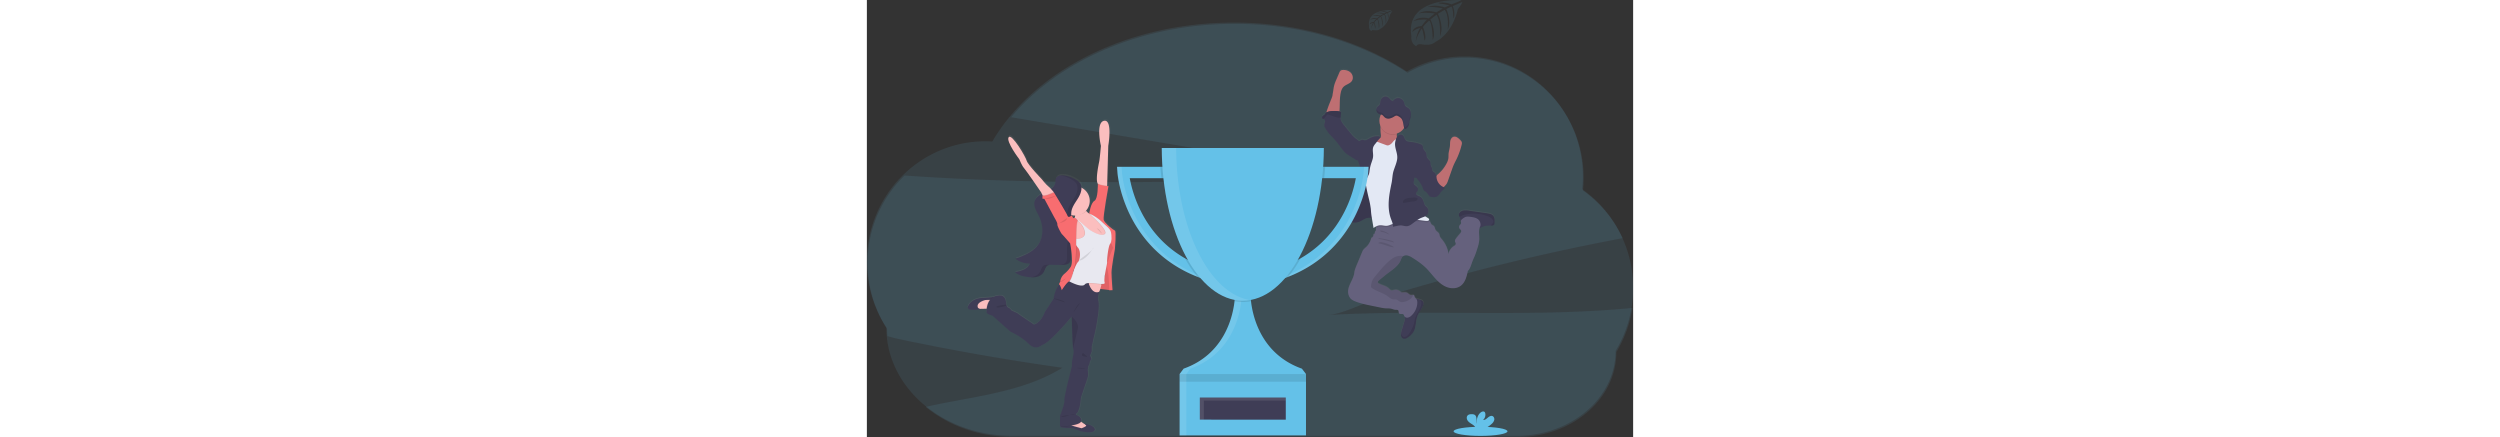 <svg data-name="Layer 1" xmlns="http://www.w3.org/2000/svg" xmlns:xlink="http://www.w3.org/1999/xlink" viewBox="0 0 1144 652.52" height="200">
  <rect x="0" y="0" width="1144" height="652.52" fill="#333333" stroke="none"/>
  <defs>
    <linearGradient id="a" x1="836.51" y1="628.67" x2="836.51" y2="226.37" gradientUnits="userSpaceOnUse">
      <stop offset="0" stop-color="gray" stop-opacity=".25"/>
      <stop offset=".54" stop-color="gray" stop-opacity=".12"/>
      <stop offset="1" stop-color="gray" stop-opacity=".1"/>
    </linearGradient>
    <linearGradient id="b" x1="178.62" y1="535.35" x2="400.84" y2="535.35" xlink:href="#a"/>
  </defs>
  <path d="M687.72 470.31c22.1-1.26 49.52-16.25 70.84-22.88q37.85-11.74 76-22.59 132.81-37.79 268.47-64.4 12.66-2.49 25.36-4.86a179.51 179.51 0 00-59.26-71.17 182.06 182.06 0 001-18.78c0-99.14-79.23-179.51-177-179.51a174.18 174.18 0 00-85.9 22.55C738.03 63.15 647.71 35.6 548.89 35.6 408.47 35.6 285.2 91.23 215.35 175l328.28 55.46 201.34 34c-229.53 6.85-459.77 13.66-688.64-2.42a181.42 181.42 0 00-26.12 229c0 3.59.15 7.15.42 10.68 5.83 1.67 11.46 3.29 16.51 4.35q121.61 25.69 244.78 43c-60.51 37.31-134.2 42.59-204 58.39 33.8 27.9 79.7 45 130.28 45h753.12c81.55 0 147.65-56.77 147.65-126.81a180.19 180.19 0 0024-65.89c-150.9 14.57-303.68 1.92-455.25 10.55z" fill="#64c1e8" opacity=".1"/>
  <path d="M1144 429.93a180 180 0 00-76-147.42 184.71 184.71 0 001-18.77c0-99.14-79.27-179.48-177-179.48a174.28 174.28 0 00-85.91 22.54c-69.2-45.54-159.53-73.1-258.35-73.1-160.74 0-299.1 72.95-360.46 177.56-3.41-.2-6.84-.31-10.3-.31-97.74 0-177 80.37-177 179.51a180.53 180.53 0 0029.12 98.67c0 89.2 84.19 161.51 188 161.51h753.14c81.54 0 147.64-56.78 147.64-126.82a180.52 180.52 0 0026.12-93.89z" fill="#64c1e8" opacity=".1"/>
  <path d="M962.28 443.69a11.14 11.14 0 00-4.88-2.14c-1.87-.43-3.78-.7-5.68-1L927.1 437a29 29 0 00-7.54-.4A9.57 9.57 0 00913 440a5.11 5.11 0 00-1.14 3.2 8.44 8.44 0 001.12 3.32 11.1 11.1 0 01.61 1.47 33.6 33.6 0 00.88 3.35 2.84 2.84 0 00.42.66 1.09 1.09 0 010 .17c-.27 1.38.6 2.82.21 4.15-.34 1.14-1.45 1.83-2.15 2.78a4.18 4.18 0 00-.1 4.61c.75 1.16 2.11 1.95 2.5 3.28.51 1.75-.87 3.44-2.1 4.79a74.23 74.23 0 00-6.26 7.89 4.89 4.89 0 00-1 2.35c-.11 1.74 1.56 3.27 1.27 5-.23 1.36-1.56 2.19-2.71 3-4.25 2.8-7.66 7.3-8 12.39a43.4 43.4 0 00-9.68-22c-1.43-1.72-3-3.45-3.59-5.63-.22-.87-.26-1.8-.56-2.64-1-2.65-4.18-3.79-5.57-6.23-1-1.72-1-3.93-2.24-5.44s-3.19-1.85-4.26-3.31a21.18 21.18 0 01-1.36-3.08 6.73 6.73 0 00-1.85-2.22 5.4 5.4 0 00-.46-.33 1.59 1.59 0 00.53-1.18c0-1.17-1.16-1.94-2.17-2.52-1.3-.74-2.57-1.54-3.81-2.37a8.91 8.91 0 003.41-2.79 9.17 9.17 0 001.3-6 7.57 7.57 0 00-1.79-4.59c-.63-.67-1.42-1.15-2.08-1.78-1.71-1.67-2.29-4.14-3-6.42-.94-3-2.41-6.15-5.15-7.74-1.32-.77-2.86-1.13-4.15-1.94s-2.37-2.34-1.92-3.81c.3-1 1.23-1.69 1.86-2.54a5.06 5.06 0 00-1.27-7c-.74-.47-1.65-.88-1.8-1.74a3.18 3.18 0 01-2.32-2.46 9.48 9.48 0 010-3.56q.39-2.79.77-5.56a3.62 3.62 0 002.78 0 24.48 24.48 0 003 3.92 39.17 39.17 0 017 12.15c.57 1.6 1.15 3.39 2.63 4.24.51.29 1.09.44 1.59.75a5.94 5.94 0 011.56 1.6c1.2 1.59 2.4 3.17 3.59 4.76l.06.24a1.4 1.4 0 00.16.4 1.33 1.33 0 00.86.44c3.68.85 7.81 1.63 11-.38 2.88-1.8 4.14-5.36 6.58-7.74 1.73-1.69 4.18-3 4.67-5.38a17.7 17.7 0 01-1.72-.63c.5-.5 1-1.08 1.68-1.74a21.18 21.18 0 002.66-3.17 20.43 20.43 0 002-4.48q2.89-8.24 5.8-16.49c.92-2.6 1.84-5.22 3-7.75 1.2-2.74 2.62-5.37 3.93-8.06a107 107 0 007.78-21.9 8 8 0 00.31-3.19c-.28-1.73-1.59-3.09-2.84-4.32a20.84 20.84 0 00-4.26-3.53 7 7 0 00-5.34-.86c-2.56.75-4.17 3.37-4.76 6s-.37 5.34-.62 8c-.36 3.85-1.68 7.57-2 11.43-.17 2.23 0 4.49-.27 6.72a24.52 24.52 0 01-3 8.28 53.6 53.6 0 01-12.93 15.94c-.61.51-1.24 1-1.84 1.55 0-.43.07-.87.13-1.3a7.84 7.84 0 00-1.27.45 3.81 3.81 0 00-.15-1.5c-.8-2.39-4.36-3-5-5.43a11.1 11.1 0 01-.17-1.82c-.21-2.13-1.66-3.93-2.16-6-.46-1.91-.11-4-1-5.77a16.13 16.13 0 00-2.66-3 11.77 11.77 0 01-2.53-4.77c-.13-.49-.25-1-.39-1.49a6.82 6.82 0 00-.36-3.29c-.91-2.26-3.26-3.71-4.11-6-.66-1.78-.37-4-1.62-5.38a5.85 5.85 0 00-2.37-1.43 52.73 52.73 0 00-14.27-3.37c-2.74-.25-5.76-.39-7.72-2.32-2.29-2.24-2.4-6.27-5.08-8-2.36-1.53-5.7-.4-7.53 1.75a9.53 9.53 0 00-.76 1 10.7 10.7 0 01-.21-4.1c0-.34.07-.69.1-1a20 20 0 0010.84-8.56v.06l.12.31c.29.73.75 1.43 1.43 1.51a2 2 0 001.24-.45 10.27 10.27 0 001.66-1.44q.38-.42.72-.87a11.33 11.33 0 001.18-2 11.88 11.88 0 001-3.35c.18-1.16.2-2.35.4-3.51a21.61 21.61 0 01.73-2.65c.1-.29.2-.58.29-.87s.22-.68.32-1a23.17 23.17 0 001-6.34v-1.08a10.55 10.55 0 00-3.36-7.45c-1.72-1.41-4-2-5.26-3.91-.82-1.28-1-2.93-1.48-4.43a10 10 0 00-7.86-7.07 8.75 8.75 0 00-6.22 1.71l-.14.11a10 10 0 00-2.48 2.76 8.25 8.25 0 01-3.52-2c-1-.93-1.77-2.1-2.78-3a7.15 7.15 0 00-7.12-1.5 8.51 8.51 0 00-5.09 5.83c-.55 2.06-.45 4.43-1.6 6.15-.89 1.34-2.35 2-3.37 3.22a6.06 6.06 0 00-1.26 2.67 7.23 7.23 0 00-.17 1.67c0 .25 0 .5.06.74v.12a5.29 5.29 0 00.17.81 7 7 0 001.49 2.74 6.58 6.58 0 002.41 1.74 9.76 9.76 0 001.16.37l1.19.27.42.1a19.94 19.94 0 00-.56 17.61c0 .28-.07.56-.1.84a69.17 69.17 0 00.52 11.79c.14 1.55.22 3.26-.73 4.49a8.52 8.52 0 01-1.45 1.29c.54-.7 1.09-1.39 1.65-2.08-1.41-1.42-3.64-1.6-5.64-1.46a26.13 26.13 0 00-11 3.36c-2.24 1.29-4.54 3-7.1 2.7-1.51-.17-3-1-4.47-.6a9.06 9.06 0 00-2.29 1.36 3.1 3.1 0 01-1.88.58c-1.57-1.93-4-3.24-5.88-4.81a46.33 46.33 0 01-5.85-6.27c-3.24-3.91-6.47-7.83-9.65-11.78-2.68-3.32-5.43-6.91-5.9-11.16a10.93 10.93 0 01-.07-1.27 32.3 32.3 0 01.76-6 3 3 0 000-1.45c-.3-1-1.45-1.37-2.44-1.59.13-.77.22-1.56.27-2.31.56-8.6-.05-17.34 1.77-25.76.69-3.24 1.82-6.52 4.15-8.87 3.65-3.69 9.76-4.58 12.56-8.95 2.34-3.64 1.41-8.79-1.53-12s-7.47-4.52-11.78-4.36a6.08 6.08 0 00-3.43.92 7.29 7.29 0 00-2.08 3.16L729 240.78a63.08 63.08 0 00-3.14 8.38c-1.2 4.38-1.47 9-2.42 13.42 0 3.4-2.19 7.64-3.39 10.77-1.34 3.52-2.79 7-4 10.59-.3.9-1.35 3.57-2 6a3.66 3.66 0 00-.68.51 18.09 18.09 0 00-1.42 2.11c-.91 1.2-2.39 1.84-3.39 3s-1.21 3.29.18 3.87a4.08 4.08 0 00.87.19 3.38 3.38 0 01.54.09c1.5.42 2.09 2.31 1.87 3.87s-1 3-1.13 4.56c-.27 2.76 1.35 5.33 2.91 7.65a65.94 65.94 0 005.34 7.19c1.41 1.58 3 3 4.42 4.52 5.41 5.56 9.71 12.06 14.57 18.1a40.13 40.13 0 005.93 6.22 44.65 44.65 0 004.49 3.09l8.36 5.3a9.16 9.16 0 003.16 1.49 4.2 4.2 0 001.12 0c.05.25.09.49.15.74.65 2.62 2.08 5 2.24 7.67s-.08 5.4.11 8.1c.18 2.49.73 5 .87 7.45.28 4.72-.88 9.38-2 14-1.69 6.76-2.71 13.66-6 19.79-.92 1.69-2 3.41-2 5.34 0 .23 0 .47.06.7l-1.5.85c-.44.25-.88.5-1.28.76-1.9 1.24-3.93 2.61-4.71 4.75-.63 1.73-.34 3.71-1.1 5.39a2.39 2.39 0 01-.12.22c-.8 1.56-2.39 2.72-2.75 4.43-.27 1.31.25 2.7 0 4v.05a14.47 14.47 0 00-.54 2 2.39 2.39 0 00.06.66 3.81 3.81 0 001.2 1.95 8 8 0 001.17.93q.64.42 1.32.78l.26.14c.38.2.76.39 1.15.57l.26.11c.45.2.91.38 1.37.54l.32.1c.36.12.73.23 1.1.32l.25.08.23.05 1 .21.37.07q.66.11 1.35.18h.4c.34 0 .67.05 1 .06h1.83c.47 0 .94-.07 1.41-.13h.15c.42-.06.84-.13 1.26-.22l.32-.07c.39-.09.78-.18 1.17-.3l.21-.06c.47-.14.94-.29 1.4-.47a36.74 36.74 0 004.62-2.29c1-.55 2-1.11 3-1.62a23.29 23.29 0 012.28-1 12.87 12.87 0 016-1 23.5 23.5 0 013 .61v.33q1.22 7.2 2.41 14.4a29.32 29.32 0 014.14-2.49 9.21 9.21 0 00-.53 2.25 8.92 8.92 0 000 1.79c.09.95.29 2-.28 2.75-.35.46-1 .72-1.19 1.24a4.23 4.23 0 00-.1 1.63 2.6 2.6 0 01-2.38 2.42 3.8 3.8 0 01-1.51 4.46 5.28 5.28 0 00-1.16.76 3.46 3.46 0 00-.67 1.51 26.72 26.72 0 01-7.83 12.87 25.17 25.17 0 00-3.87 3.78 17.21 17.21 0 00-1.75 3.45q-4 9.78-8.12 19.57c-1.52 3.65-3 7.36-3.48 11.29-1.2 10.78-10.8 19.92-9 30.62a15 15 0 003.12 7.31c2 2.41 5 3.79 8 4.91 7.71 3 15.84 4.64 23.94 6.29l12.72 2.61a55.6 55.6 0 007.58 1.2c3.07.21 6.22-.08 9.21.7 1.85.48 3.62 1.37 5.53 1.47 1.64.09 3.66-.26 4.63 1.08s.22 3.11 1.14 4.3c1.48 1.89 5.09 0 6.7 1.78a8.29 8.29 0 011 2.21 4 4 0 001 1.26 8.45 8.45 0 01.12 1.71 29.49 29.49 0 01-1.44 6.82q-1.8 6.09-3.59 12.19a27 27 0 00-1 4.4 10.57 10.57 0 000 2.18c.21 2.21 1.48 4.49 3.59 5.21a6.58 6.58 0 004.86-.6 21.48 21.48 0 004-2.7 27.31 27.31 0 005.77-5.94c5-7.48 3.38-17.6 6.89-25.87 2.33-5.52 6.87-10 8.38-15.82a6.33 6.33 0 00.12-3.42c-.63-2-2.76-3.14-4.75-3.86h-.09a41 41 0 00-5-1.43c-.42-.09-.85-.16-1.28-.23a7.85 7.85 0 01-2.21-2.88 6.7 6.7 0 00-.47-1.73 1.8 1.8 0 00-1.44-.8c-1-.1-2.34.26-3.43.18-2.23-.16-3.71-2.35-5.71-3.36s-4.17-.76-6.3-.61a5.83 5.83 0 01-2.28-.14 8.57 8.57 0 01-2.4-1.65 10.06 10.06 0 00-8.81-1.77 9.6 9.6 0 01-3 .68c-1.95-.11-3.33-1.85-4.77-3.17-3.94-3.61-9.55-4.56-14.33-6.93a3.27 3.27 0 01-1.72-1.48c-.55-1.36.69-2.72 1.81-3.65l8.22-6.83c9-7.48 20.25-13.11 24.43-24.08a13.93 13.93 0 012-4.11 5.58 5.58 0 011.11-1 8.4 8.4 0 016.15-1.2 20.77 20.77 0 017.24 3.16q5.37 3.25 10.45 7A92.45 92.45 0 01862 522c5.25 5 9.62 10.93 14.51 16.32s10.48 10.42 17.27 13 15 2.47 20.83-1.86c6.73-5 8.89-13.94 10.59-22.14 3.75-3.62 4.88-9.13 6.71-14 1.15-3.09 2.62-6 3.86-9.08 1.48-3.62 2.64-7.36 3.8-11.09a53.33 53.33 0 002.66-11.57c.48-6.23-1.19-12.86.56-18.71 2.31-.51 4.41-1.81 6.68-2.57 3.38-1.11 7-.93 10.58-.91h.23a5.46 5.46 0 003.52-.83c1.2-1 1.39-2.71 1.45-4.26.14-3.83-.1-8.13-2.97-10.61zM817.39 273.11a7.43 7.43 0 01-2.53.18z" transform="translate(-28 -123.74)" fill="url(#a)"/>
  <path d="M793.33 212.63a11 11 0 01-4.16 2.21l-7.09 2.54c-3.85 1.38-7.87 2.77-11.93 2.27-2.27-.28-12-1.71-13.47-3.48-2.24-2.74 5.61-6.77 8.29-9.08a11.34 11.34 0 001.68-1.48c1-1.22.87-2.93.73-4.47a69 69 0 01-.52-11.77 23.72 23.72 0 01.4-2.79c1-4.6 5.28-2.92 8.66-1.7a67.71 67.71 0 0111.75 5.09 8.43 8.43 0 012.9 2.46c1.48 2.24.89 5.18.65 8-.21 2.19-.2 4.29 1.17 5.88a15.14 15.14 0 011.89 2 3.75 3.75 0 01-.95 4.32zM695.39 140.56c1-4.43 1.22-9 2.42-13.39a62.69 62.69 0 013.14-8.35l4.41-10.29a7.26 7.26 0 012.08-3.15 6.16 6.16 0 013.43-.92c4.31-.16 8.84 1.18 11.78 4.35s3.87 8.3 1.53 11.93c-2.8 4.37-8.91 5.25-12.56 8.93-2.33 2.35-3.46 5.62-4.15 8.85-1.82 8.4-1.21 17.11-1.77 25.69-.18 2.67-.7 5.72-3 7.1a8.75 8.75 0 01-4.48.87l-6.56.11c-1.1 0-5.09.69-5.82-.14-1.28-1.45 1.64-8.67 2.17-10.28 1.18-3.57 2.63-7.05 4-10.56 1.19-3.13 3.38-7.36 3.38-10.75z" fill="#be6f72"/>
  <path d="M830.84 454.72c-1.51 5.78-6.05 10.28-8.38 15.79-3.51 8.25-1.93 18.34-6.89 25.8a27.26 27.26 0 01-5.77 5.95 21.43 21.43 0 01-4 2.69 6.58 6.58 0 01-4.86.6c-2.11-.72-3.38-3-3.59-5.2a10.49 10.49 0 010-2.17 26.89 26.89 0 011-4.39q1.8-6.07 3.59-12.16a29.44 29.44 0 001.44-6.8c.13-2.52-1.47-5.8-.79-8.15.31-1.06 1.47-2 2-2.89a16.73 16.73 0 001.72-4.09c.82-2.79 1.38-5.77 3.1-8.12a19.06 19.06 0 013.9-3.65 10.34 10.34 0 013.72-2.09 9.11 9.11 0 014 .19 39.25 39.25 0 015 1.42h.09c2 .72 4.12 1.83 4.75 3.85a6.29 6.29 0 01-.03 3.42zM937.24 331.78c-.06 1.55-.25 3.28-1.45 4.25a5.46 5.46 0 01-3.52.83H932c-3.57 0-7.2-.2-10.58.91-2.57.85-4.93 2.41-7.61 2.72-3.69.42-7.16-1.6-10.43-3.36a103.75 103.75 0 00-9.47-4.5c-2.12-.87-6.45-1.43-7.47-3.75a34.14 34.14 0 01-.88-3.34 11.1 11.1 0 00-.61-1.47 8.45 8.45 0 01-1.12-3.31 5.11 5.11 0 011.14-3.2 9.59 9.59 0 016.55-3.37 29 29 0 017.54.4l24.62 3.54c1.9.27 3.81.54 5.68 1a11.14 11.14 0 014.88 2.14c2.91 2.44 3.15 6.73 3 10.51z" fill="#3f3d56"/>
  <path d="M915.6 338.18c-3 6.33-.84 13.82-1.38 20.82a53.07 53.07 0 01-2.66 11.54c-1.16 3.72-2.32 7.45-3.8 11.06-1.24 3-2.71 6-3.86 9.06-1.83 4.88-3 10.37-6.71 14-1.7 8.18-3.86 17.12-10.59 22.08-5.85 4.32-14 4.47-20.83 1.86s-12.38-7.61-17.27-13-9.26-11.26-14.51-16.28a91 91 0 00-9.57-7.83q-5.08-3.69-10.45-6.94a20.93 20.93 0 00-7.24-3.15 8.4 8.4 0 00-6.15 1.2 5.58 5.58 0 00-1.11 1 13.76 13.76 0 00-2 4.1c-4.2 10.94-15.47 16.56-24.47 24.02l-8.22 6.81c-1.12.93-2.36 2.29-1.81 3.64a3.27 3.27 0 001.72 1.48c4.78 2.36 10.39 3.31 14.33 6.91 1.44 1.32 2.82 3.06 4.77 3.16a9.58 9.58 0 003-.67 10.09 10.09 0 018.81 1.76 8.57 8.57 0 002.4 1.65 5.83 5.83 0 002.28.14c2.13-.15 4.39-.34 6.3.61s3.48 3.19 5.71 3.35c1.09.08 2.39-.28 3.43-.18a1.8 1.8 0 011.44.8 6.63 6.63 0 01.47 1.72c.41 1.41 1.79 2.27 2.69 3.43 1.38 1.78 1.58 4.2 1.44 6.45A27.52 27.52 0 01813 471.2a10.84 10.84 0 01-5.39 3 5 5 0 01-5.34-2.37 8.22 8.22 0 00-1-2.2c-1.61-1.77-5.22.11-6.7-1.78-.92-1.18-.26-3.07-1.14-4.29s-3-1-4.63-1.07c-1.91-.1-3.68-1-5.53-1.47-3-.78-6.14-.49-9.21-.7a55.6 55.6 0 01-7.58-1.2l-12.72-2.6c-8.1-1.65-16.23-3.32-23.94-6.27-2.95-1.12-5.92-2.5-8-4.9a15 15 0 01-3.12-7.3c-1.81-10.67 7.79-19.79 9-30.54.43-3.92 2-7.62 3.48-11.26q4.07-9.76 8.12-19.53a17.4 17.4 0 011.7-3.46 25.11 25.11 0 013.87-3.77 26.63 26.63 0 007.83-12.84 3.46 3.46 0 01.67-1.51 5.62 5.62 0 011.16-.75 3.8 3.8 0 001.51-4.45 2.6 2.6 0 002.38-2.42 4.18 4.18 0 01.1-1.62c.24-.52.84-.78 1.19-1.24.57-.75.37-1.8.28-2.74a8.92 8.92 0 010-1.79 9.19 9.19 0 012.68-5.59c2.39-2.35 5.79-1.74 9.09-2.3a52.07 52.07 0 009.6-3.07 94.31 94.31 0 0127.11-6.27 59.19 59.19 0 0127.38 4.36 15.57 15.57 0 013.53 2 6.69 6.69 0 011.85 2.21 20.6 20.6 0 001.36 3.07c1.07 1.46 3.09 1.93 4.26 3.31s1.27 3.71 2.24 5.42c1.39 2.44 4.61 3.57 5.57 6.22.3.84.34 1.76.56 2.63.54 2.18 2.16 3.9 3.59 5.62a43.21 43.21 0 019.68 22c.32-5.07 3.73-9.56 8-12.36 1.15-.75 2.48-1.58 2.71-2.94.29-1.72-1.38-3.25-1.27-5a4.9 4.9 0 011-2.34 74 74 0 016.26-7.87c1.23-1.35 2.61-3 2.1-4.78-.39-1.33-1.75-2.11-2.5-3.27a4.16 4.16 0 01.1-4.6c.7-.95 1.81-1.64 2.15-2.77.39-1.33-.48-2.77-.21-4.14a5.12 5.12 0 012.06-2.67 17.13 17.13 0 014.47-2.94c2.64-1 5.58-.63 8.38-.24 4.68.65 9.93 1.65 12.57 5.57 1.69 2.45 2.55 6.17 1.29 8.79z" fill="#65617d"/>
  <path d="M937.24 331.78c-.06 1.55-.25 3.28-1.45 4.25a5.46 5.46 0 01-3.52.83H932c.41-2.08 2.94-3.27 3.38-5.38a4.76 4.76 0 00-1.1-3.63c-2.14-2.89-5.58-4.49-9-5.66a59.62 59.62 0 00-30.06-2.25 30.27 30.27 0 00-7.9 2.43 25.74 25.74 0 00-2.4 1.7 8.45 8.45 0 01-1.12-3.31 5.11 5.11 0 011.14-3.2 9.59 9.59 0 016.55-3.37 29 29 0 017.54.4l24.62 3.54c1.9.27 3.81.54 5.68 1a11.14 11.14 0 014.88 2.14c2.94 2.44 3.18 6.73 3.03 10.51zM830.84 454.72c-1.51 5.78-6.05 10.28-8.38 15.79-3.51 8.25-1.93 18.34-6.89 25.8a27.26 27.26 0 01-5.77 5.95 21.43 21.43 0 01-4 2.69 6.58 6.58 0 01-4.86.6c-2.11-.72-3.38-3-3.59-5.2a10.49 10.49 0 010-2.17l.06.16c.87 2.1 2.29 4.3 4.53 4.67a6.13 6.13 0 004.62-1.63c3.3-2.65 5.22-6.6 7.05-10.41a43.3 43.3 0 003.38-8.63c.4-1.7.59-3.44 1-5.14 1.9-8.26 8.37-15 9.8-23.37a5.72 5.72 0 00.08-1.75 8.84 8.84 0 00-.86-2.18 10.8 10.8 0 01-.76-2.42c2 .72 4.12 1.83 4.75 3.85a6.29 6.29 0 01-.16 3.39zM815.74 440.38a14.49 14.49 0 01-4.51 6.16 22 22 0 01-9.71 4.2 9.66 9.66 0 01-5-.06c-2.22-.77-3.82-2.85-6.09-3.45-1.62-.44-3.36-.05-5-.29-2.95-.41-5.24-2.66-7.62-4.46-7.29-5.48-16.86-7.25-24.15-12.73a2.24 2.24 0 01-.78-.81 2.41 2.41 0 01-.15-1.13 23 23 0 012.19-9.61 33.53 33.53 0 014.12-5.87c6.53-8 13.09-16.06 20.91-22.81 3.28-2.83 6.86-5.47 11-6.75 2.3-.71 6.84-1.38 9.64-.18a5.58 5.58 0 00-1.11 1 13.76 13.76 0 00-2 4.1c-4.21 10.95-15.48 16.57-24.48 24.03l-8.22 6.81c-1.12.93-2.36 2.29-1.81 3.64a3.27 3.27 0 001.72 1.48c4.78 2.36 10.39 3.31 14.33 6.91 1.44 1.32 2.82 3.06 4.77 3.16a9.58 9.58 0 003-.67 10.09 10.09 0 018.81 1.76 8.57 8.57 0 002.4 1.65 5.83 5.83 0 002.28.14c2.13-.15 4.39-.34 6.3.61s3.48 3.19 5.71 3.35c1.11.08 2.41-.3 3.45-.18z" opacity=".1"/>
  <path d="M723.77 304.66c-1.9 1.22-3.92 2.6-4.7 4.72-.64 1.73-.34 3.71-1.11 5.39s-2.5 2.85-2.88 4.65c-.27 1.31.26 2.69 0 4a17.24 17.24 0 00-.55 2.08c-.1 1.49 1.18 2.7 2.43 3.53a20.3 20.3 0 0018.17 2c2.67-1 5.08-2.63 7.64-3.91a15.11 15.11 0 018.23-2c1.65.18 3.23.78 4.88 1a5.12 5.12 0 004.57-1.36 5.7 5.7 0 001-2.37c1.39-5.49.76-11.31-.56-16.83s-3.32-10.83-4.73-16.32c-1-4.07-1.77-8.24-3.44-12.09s-4.48-7.43-8.41-8.9a1.57 1.57 0 00-1-.13 1.7 1.7 0 00-.65.48 30.75 30.75 0 00-6.86 11.54c-1.57 4.79-2 9.87-3.44 14.68-.62 2-1.42 4.68-3 6.21s-3.8 2.48-5.59 3.63z" fill="#3f3d56"/>
  <path d="M761.48 322.36a5.83 5.83 0 01-1.05 2.37 5.07 5.07 0 01-4.57 1.35c-1.64-.2-3.22-.81-4.87-1a15.08 15.08 0 00-8.23 2c-2.56 1.28-5 2.87-7.65 3.9a20.19 20.19 0 01-12.13.69 19.57 19.57 0 01-6-2.64c-1.26-.82-2.53-2-2.43-3.53a17.09 17.09 0 01.55-2.07c.26-1.31-.26-2.69 0-4 .38-1.8 2.12-3 2.88-4.66s.47-3.65 1.1-5.38c.78-2.13 2.81-3.5 4.71-4.73s4.16-2.17 5.68-3.66a5.64 5.64 0 00.53-.74 18 18 0 002.38-5.51c1.47-4.82 1.87-9.89 3.43-14.69a30.81 30.81 0 016.87-11.53 1.51 1.51 0 01.64-.48 1.6 1.6 0 011 .12c3.92 1.48 6.73 5.06 8.41 8.91s2.39 8 3.44 12.08c1.4 5.49 3.41 10.82 4.73 16.33s1.97 11.37.58 16.87zM791.22 200.4a20 20 0 01-24.36-11 23.72 23.72 0 01.4-2.79c1-4.6 5.28-2.92 8.66-1.7a67.71 67.71 0 0111.75 5.09 8.43 8.43 0 012.9 2.46c1.48 2.21.89 5.15.65 7.94z" opacity=".1"/>
  <circle cx="785.18" cy="180.34" r="20" fill="#be6f72"/>
  <path d="M839.45 329.8c0 1.66-2.25 2.19-3.92 2.1-6-.35-11.87-2-17.81-1.5-7.51.68-14.41 4.83-21.94 5.21-2.9.15-5.85-.28-8.71.25-3.7.69-7 2.94-10.77 3.26-3.27.28-6.5-.95-9.77-.82a15.7 15.7 0 00-6.53 1.86 9.19 9.19 0 012.68-5.59c2.39-2.35 5.79-1.74 9.09-2.3a52.07 52.07 0 009.6-3.07 94.31 94.31 0 0127.11-6.27 59.19 59.19 0 0127.37 4.33 15.57 15.57 0 013.53 2 1.57 1.57 0 01.07.54z" opacity=".1"/>
  <path d="M775.93 216.86l-8.1-3-3.42-1.26a16.54 16.54 0 00-4.36-1.16c-3.92-.3-7.61 2.31-9.7 5.64s-2.88 7.3-3.55 11.17q-1.38 7.94-2.34 15.94a104.13 104.13 0 00-1.05 14.54c.23 12.38 2.85 24.59 5.73 36.64a128.88 128.88 0 013.19 16.25c.24 2.26.35 4.53.59 6.8.26 2.55.68 5.07 1.1 7.6l2.41 14.37c3-2.13 6.41-4 10.1-4.11 3.27-.12 6.51 1.1 9.77.82 3.75-.31 7.07-2.56 10.77-3.25 2.86-.53 5.81-.11 8.72-.25 7.52-.38 14.43-4.54 21.93-5.21 5.95-.54 11.86 1.14 17.82 1.49 1.66.1 3.91-.43 3.91-2.1 0-1.16-1.16-1.93-2.17-2.51a107 107 0 01-13.55-9.67c-3.94-3.12-7.94-6.32-10.65-10.54-6.53-10.15-4.29-23.88-9.86-34.59-4.53-8.7 0-20.1 0-29.91 0-4.89 0-9.84-1.15-14.59a61.89 61.89 0 00-2.68-7.8l-3.89-9.85a1.61 1.61 0 00-.46-.75 1.53 1.53 0 00-.89-.27 9.38 9.38 0 00-6.46 2.07c-1.83 1.49-3 3.63-4.8 5.18-1.97 1.71-4.51 3.21-6.96 2.31z" fill="#e3e8f4"/>
  <path d="M789 211.18c.64-2.74 1.33-5.59 3.16-7.73s5.17-3.27 7.53-1.74c2.68 1.74 2.79 5.76 5.08 8 2 1.92 5 2.07 7.72 2.32a52.35 52.35 0 0114.27 3.36 5.83 5.83 0 012.37 1.42c1.25 1.42 1 3.6 1.62 5.37.85 2.28 3.2 3.73 4.11 6 1 2.52 0 5.34-.84 7.93-1.51 4.65-2.46 9.48-3.93 14.15s-3.56 9.27-7 12.79c-1.52 1.56-3.78 3-5.78 2.07l-.77 5.55a9.43 9.43 0 000 3.55 3.18 3.18 0 002.32 2.46c.15.86 1.06 1.27 1.8 1.74a5 5 0 011.27 7c-.63.85-1.56 1.52-1.86 2.53-.45 1.46.62 3 1.92 3.8s2.83 1.17 4.15 1.94c2.74 1.58 4.21 4.69 5.15 7.71.7 2.28 1.28 4.75 3 6.41.66.63 1.45 1.11 2.08 1.77a7.59 7.59 0 011.79 4.59 9.11 9.11 0 01-1.3 6c-2 2.86-5.73 3.71-9 5-5.31 2.18-9.68 6.08-14.36 9.4a15.32 15.32 0 01-6.55 3.08c-3.24.43-6.43-1-9.69-1.13a24.06 24.06 0 00-5.78.76l-6 1.3c.32-4.65-2.24-9.31-3.67-13.74-2.7-8.34-3.2-17.26-2.56-26s2.42-17.36 4.18-25.94c1.23-6 1.11-12.27 3-18.1 1.77-5.61 4.3-11 5.23-16.84 1.52-9.45-4.8-17.46-2.66-26.78z" fill="#3f3d56"/>
  <path d="M834.49 229.67a11 11 0 011.15 3.25 11.73 11.73 0 002.53 4.76 16.39 16.39 0 012.66 3c.92 1.74.57 3.86 1 5.76.5 2.07 1.95 3.87 2.16 6a11 11 0 00.17 1.82c.65 2.42 4.21 3 5 5.42.53 1.57-.38 3.28-.21 4.93a4.34 4.34 0 01.09 1.56 3.17 3.17 0 01-1.14 1.46 23 23 0 00-6.58 11.71 66.69 66.69 0 00-1.51 13.53l-3.91-5.17a5.94 5.94 0 00-1.56-1.6c-.5-.3-1.08-.45-1.59-.75-1.48-.84-2.06-2.62-2.63-4.22a39 39 0 00-7-12.12c-1.59-1.87-3.44-3.75-3.79-6.18a11.38 11.38 0 01.18-3.34c1-6.55 2.07-13.26 5.26-19.07 1.49-2.72 3.42-5.18 4.85-7.94.96-1.83 2.31-6.59 4.87-2.81zM735.84 235.96a4.57 4.57 0 01-.62 2.4 3.16 3.16 0 01-3.16 1 9.14 9.14 0 01-3.16-1.48q-4.18-2.64-8.36-5.29a46.28 46.28 0 01-4.49-3.08 40.07 40.07 0 01-5.93-6.21c-4.86-6-9.16-12.51-14.57-18-1.47-1.5-3-2.94-4.42-4.51a65.82 65.82 0 01-5.34-7.18c-1.56-2.31-3.18-4.87-2.91-7.63.16-1.56.91-3 1.13-4.55s-.37-3.44-1.87-3.86a3.38 3.38 0 00-.54-.09 4.08 4.08 0 01-.87-.19c-1.39-.58-1.18-2.73-.18-3.86s2.48-1.76 3.39-3a18.09 18.09 0 011.42-2.11 5.41 5.41 0 012.33-1.17 36.06 36.06 0 0117.75-.67c1 .22 2.14.62 2.44 1.59a2.93 2.93 0 010 1.44 32.2 32.2 0 00-.76 6 10.64 10.64 0 00.07 1.26c.47 4.24 3.22 7.83 5.9 11.14 3.18 3.94 6.41 7.85 9.65 11.75a46.17 46.17 0 005.85 6.25c2 1.66 4.59 3 6.15 5.13 1.27 1.72.86 4.07 1 6.14a136.28 136.28 0 01.1 18.78z" fill="#3f3d56"/>
  <path d="M862.84 277.68a21 21 0 002.66-3.15 20.78 20.78 0 002-4.47l5.8-16.45c.92-2.6 1.84-5.21 3-7.74 1.2-2.73 2.62-5.36 3.93-8a106.7 106.7 0 007.77-21.75 8.06 8.06 0 00.31-3.19c-.28-1.73-1.59-3.08-2.84-4.31a20.79 20.79 0 00-4.26-3.52 7 7 0 00-5.34-.86c-2.56.75-4.17 3.37-4.76 6s-.37 5.32-.62 8c-.36 3.84-1.68 7.55-2 11.4-.17 2.23 0 4.48-.27 6.7a24.47 24.47 0 01-3 8.27 53.69 53.69 0 01-12.93 15.9 20.79 20.79 0 00-3.88 3.73 12.17 12.17 0 00-1.87 4.66 10.73 10.73 0 00.81 7.57c1.63 2.78 4.76 4 7.75 4.62 4.04.84 4.97-.54 7.74-3.41z" fill="#be6f72"/>
  <path d="M785.3 151.36a9.33 9.33 0 019.06-4.91 10 10 0 017.86 7.06c.47 1.49.66 3.14 1.48 4.42 1.24 1.93 3.54 2.49 5.26 3.89a10.53 10.53 0 013.36 7.44 22.51 22.51 0 01-1.33 8.41 26.74 26.74 0 00-1 3.52c-.2 1.16-.22 2.34-.4 3.5a11.4 11.4 0 01-4.59 7.57 2 2 0 01-1.24.45c-.78-.09-1.26-1-1.55-1.82-1.59-4.59-1.21-10.2-4.14-13.86a15.15 15.15 0 00-4.74-3.53 6.11 6.11 0 00-2.42-.91 6.37 6.37 0 00-3.5 1.28 21.79 21.79 0 01-6.92 3.06 8.5 8.5 0 01-7.15-1.54c-1.38-1.14-2.39-2.85-3.92-3.74s-3.13-.84-4.64-1.45a6.87 6.87 0 01-2.78-10.48c1-1.2 2.48-1.88 3.37-3.21 1.15-1.72 1.05-4.08 1.6-6.14a8.45 8.45 0 015.09-5.81 7.15 7.15 0 017.12 1.49c1 .9 1.8 2.06 2.78 3a8 8 0 007.4 2" fill="#3f3d56"/>
  <path d="M801.74 298.55a3.88 3.88 0 00-1.06 4.24c.22.47 10.54-1.52 11.63-1.67 2.72-.39 7.49-.2 9.32-2.69 3.26-4.41-6.84-3.43-8.69-3.27-3.52.3-8.52.78-11.2 3.39z" opacity=".1"/>
  <path d="M707.86 169.55a32.2 32.2 0 00-.76 6c-3 .61-6.12-.39-9-1.39l-8.27-2.82a2.35 2.35 0 00-3.16.59c-1.33 1.38-3.16 4-5 5.55a4.08 4.08 0 01-.87-.19c-1.39-.58-1.18-2.73-.18-3.86s2.48-1.76 3.39-3a18.09 18.09 0 011.42-2.11 5.41 5.41 0 012.33-1.17 36.06 36.06 0 0117.75-.67c1 .22 2.14.62 2.44 1.59a2.93 2.93 0 01-.09 1.48z" fill="#3f3d56"/>
  <path d="M707.86 169.55a32.2 32.2 0 00-.76 6c-3 .61-6.12-.39-9-1.39l-8.27-2.82a2.35 2.35 0 00-3.16.59c-1.33 1.38-3.16 4-5 5.55a4.08 4.08 0 01-.87-.19c-1.39-.58-1.18-2.73-.18-3.86s2.48-1.76 3.39-3a18.09 18.09 0 011.42-2.11 5.41 5.41 0 012.33-1.17 36.06 36.06 0 0117.75-.67c1 .22 2.14.62 2.44 1.59a2.93 2.93 0 01-.09 1.48zM783.51 359.4c1.44.48 3 1.18 3.49 2.62l-11.58-2.94-6-1.53c-1.06-.27-4.86-.58-5.56-1.41-1-1.22 2.55-.38 3.19-.29 1.94.29 3.88.59 5.81.94 3.64.65 7.14 1.72 10.65 2.61zM788 369.65c-1-.67-3.87-.59-5.1-.88-1.8-.43-3.57-1-5.34-1.55-3.59-1.17-7.15-2.5-10.84-3.36-.68-.15-3-.19-2.89-1.05s2.32-1.16 2.87-1.2c3.27-.24 7.35 1.29 10.39 2.38a45.79 45.79 0 0110.91 5.66zM780.66 350.26c-3.67-1-7-3.28-10.78-3.72a4.38 4.38 0 01-2.75-.84 3.24 3.24 0 01-.89-1.6c2.53-.13 5.47.94 7.77 1.95a24.45 24.45 0 013.64 1.94c.84.51 2.1 1.98 3.01 2.27z" opacity=".1"/>
  <path d="M850.62 260.72a17.49 17.49 0 0012.26 19.33c-.49 2.37-2.94 3.68-4.67 5.37-2.44 2.37-3.7 5.92-6.58 7.72-3.21 2-7.34 1.22-11 .38a1.34 1.34 0 01-.86-.45 1.23 1.23 0 01-.16-.39c-1.21-4.43-2-9.16-.76-13.6 1-3.78 3.4-7 5.32-10.34s2.1-6.92 6.45-8.02zM761.21 203.38a26 26 0 00-11 3.35c-2.24 1.28-4.54 3-7.1 2.69-1.51-.17-3-1-4.47-.6a8.77 8.77 0 00-2.29 1.36 2.59 2.59 0 01-2.52.4l-1 13.84c-.38 5.26-.75 10.63.51 15.76.65 2.62 2.08 5 2.24 7.66s-.08 5.39.11 8.08c.18 2.49.73 4.94.87 7.43.28 4.7-.88 9.36-2 13.93-1.69 6.74-2.71 13.63-6 19.73-.92 1.69-2 3.41-2 5.33 0 .24 0 .47.06.7-1 .55-1.93 1.07-2.78 1.61-1.9 1.23-3.93 2.6-4.71 4.73-.63 1.73-.34 3.71-1.1 5.38s-2.5 2.86-2.88 4.66c-.27 1.31.25 2.69 0 4a17.09 17.09 0 00-.55 2.07c-.1 1.5 1.17 2.71 2.43 3.53a19.57 19.57 0 006 2.64l5.97-23.7a191.09 191.09 0 0013.53-31.47 67.66 67.66 0 013.91-10.36 48.68 48.68 0 003-5.88c.91-2.52 1-5.25 1.44-7.91a55.37 55.37 0 012.35-9.13c1.08-3.21 2.33-6.41 2.55-9.78.33-4.82-1.42-9.91.44-14.37a19.11 19.11 0 013.05-4.59c2.58-3.16 4.93-6.47 7.51-9.63-1.34-1.43-3.57-1.58-5.57-1.46z" fill="#3f3d56"/>
  <g opacity=".1">
    <path d="M789.39 148.07l-1.25.09-.14.1a7.38 7.38 0 001.39-.19zM812.27 168.83a26.94 26.94 0 01-1.28 5.84 26.74 26.74 0 00-1 3.52c-.2 1.16-.22 2.34-.4 3.5a11.4 11.4 0 01-4.59 7.57 2 2 0 01-1.24.45c-.78-.09-1.26-1-1.55-1.82-1.59-4.59-1.21-10.2-4.14-13.86a15.15 15.15 0 00-4.74-3.53 6.11 6.11 0 00-2.42-.91 6.37 6.37 0 00-3.5 1.28 21.79 21.79 0 01-6.92 3.06 8.5 8.5 0 01-7.15-1.54c-1.38-1.14-2.39-2.85-3.92-3.74s-3.13-.84-4.64-1.45a6.83 6.83 0 01-3.9-4.46 2.87 2.87 0 01-.08-.38 7 7 0 00.08 3.38 6.83 6.83 0 003.9 4.46c1.51.61 3.21.62 4.64 1.45s2.54 2.6 3.92 3.74a8.5 8.5 0 007.15 1.54 21.79 21.79 0 006.92-3.06 6.37 6.37 0 013.5-1.28 6.11 6.11 0 012.42.91 15.15 15.15 0 014.67 3.56c2.93 3.66 2.55 9.27 4.14 13.86.29.83.77 1.73 1.55 1.82a2 2 0 001.31-.48 11.4 11.4 0 004.6-7.6c.18-1.16.2-2.34.4-3.5a26.74 26.74 0 011-3.52 22.51 22.51 0 001.33-8.41c-.02-.12-.04-.26-.06-.4z"/>
  </g>
  <path d="M749 249.07l-.68 9.13c-.1 1.24-2.47 30.76-19.95 65.26-15 29.59-44.19 68.13-99.3 89.79q-6.45 2.55-13.39 4.76l-5.16-16.2a189.43 189.43 0 0037.22-16.28c28.09-16.22 49.93-39.37 65.16-69.16a185.77 185.77 0 0017.1-50.3h-62.7v-17z" fill="#64c1e8"/>
  <path d="M622.32 413.26c55.1-21.66 84.3-60.19 99.29-89.78 17.48-34.5 19.86-64 19.95-65.26l.68-9.13h7l-.68 9.13c-.09 1.24-2.47 30.76-19.95 65.26-15 29.59-44.19 68.12-99.29 89.78q-6.45 2.55-13.4 4.77l-.68-2.13q3.62-1.29 7.08-2.64z" fill="#fff" opacity=".1"/>
  <path d="M512 401.81l-5.16 16.2q-6.95-2.22-13.4-4.77c-55.1-21.66-84.3-60.19-99.29-89.78-17.48-34.5-19.86-64-19.95-65.26l-.68-9.13h81.66v17h-62.71a185.88 185.88 0 0017.15 50.3c15.23 29.79 37.06 52.94 65.15 69.15A189 189 0 00512 401.81z" fill="#64c1e8"/>
  <path d="M500.18 413.26c-55.1-21.66-84.3-60.19-99.29-89.78-17.48-34.5-19.86-64-19.95-65.26l-.68-9.13h-7l.68 9.13c.09 1.24 2.47 30.76 19.95 65.26 15 29.59 44.19 68.12 99.29 89.78q6.45 2.55 13.4 4.77l.68-2.13q-3.61-1.29-7.08-2.64z" fill="#fff" opacity=".1"/>
  <path d="M655.59 558.41v91.67H466.92v-91.67l6-8c61.14-21.7 73.53-78.29 76-100.68a92.05 92.05 0 00.63-9.32h23.33a92.05 92.05 0 00.63 9.32c2.51 22.39 14.9 79 76 100.68z" fill="#64c1e8"/>
  <path opacity=".1" d="M466.92 558.41h188.67v11.5H466.92z"/>
  <path d="M482.92 550.41c61.14-21.7 73.53-78.29 76-100.68a92.05 92.05 0 00.63-9.32h-10a92.05 92.05 0 01-.63 9.32c-2.51 22.39-14.9 79-76 100.68l-6 8v91.67h10v-91.67z" fill="#fff" opacity=".1"/>
  <path d="M438.26 249.07h16.92v17h-15.42q-.91-8.4-1.5-17zM512 401.81l-5.16 16.2q-6.95-2.22-13.4-4.77a179.15 179.15 0 01-18.67-27.72A189 189 0 00512 401.81zM610.51 401.81a189.43 189.43 0 0037.22-16.28 179.86 179.86 0 01-18.67 27.73q-6.45 2.55-13.39 4.76zM684.24 249.07q-.59 8.6-1.5 17h-15.41v-17zM573.55 449.73a64.64 64.64 0 01-24.59 0 92.05 92.05 0 00.63-9.32h23.33a92.05 92.05 0 00.63 9.32z" opacity=".1"/>
  <path d="M440.26 220.91c.43 126.06 54.43 228 121 228s120.56-101.94 121-228z" fill="#64c1e8"/>
  <path d="M461.76 220.91h-21.5c.43 126.06 54.43 228 121 228a65.35 65.35 0 0010.75-.91c-61.54-10.28-109.84-107.89-110.25-227.09z" fill="#fff" opacity=".1"/>
  <path fill="#3f3d56" d="M497.09 593.5h128.33v33H497.09z"/>
  <path fill="#fff" opacity=".1" d="M503.09 598h122.33v-4.5H497.09v33h6V598z"/>
  <path d="M399.82 466.36c-2.31-.77-15.91-11.53-16.94-16.4s7.19-50.24 7.19-50.24-.76 0-2-.15v-.73l1.69-59.6s6.93-40-6.16-37.67-4.88 37.67-4.88 37.67-1.49 17.94-2.54 23.32c-1 5.19-5.58 26.33-2.46 32.9a7.16 7.16 0 00.38.68s.52 22.55-5.13 25.63c-5.39 2.93-7.63 17.68-7.82 19l-.29-.12a15.67 15.67 0 01-4.17-3.81c-.12-.15-.21-.31-.32-.47a22 22 0 00-.59-29.87 22.18 22.18 0 00-6.19-4.52 14.2 14.2 0 00-1.33-5.52c-2.6-5.56-17-12.83-27.23-13-4.72-.14-8.59 1.2-10 4.89-.72 1.87-.5 4-.8 5.94-.6 4-3.17 7.13-6.47 9.62a40.56 40.56 0 00-4.31-4.15c-3.34-2.56-10-11-10-11s-20.79-21.53-22.33-27.43-22.31-41.33-26.93-35.16 15.91 33.06 15.91 33.06S260 369 263 372.3s26 36.7 26 36.7l1.1 2.28c-4.86 2.56-9.3 5.82-10.87 10.9-2.3 7.48 2.73 15 6.21 22 6.78 13.66 7.75 31.08-1 43.56-7.84 11.02-21.44 16.26-34.17 20.84a33.63 33.63 0 0021.6 7.17c-2.94 8.52-13.36 11.34-22.24 12.92 4.66 4.48 11.33 6.11 17.73 7.1a53.12 53.12 0 009.49.75h.78l.78-.06a27.16 27.16 0 003.23-.41c4.62-.94 9.11-3.46 11.47-7.54 2-3.49 2.7-8.25 6.33-10a8.09 8.09 0 013-.71h-.11 2.06l15.13.15h1.93c4.27-.1 8.83-.84 11-4.37a12.12 12.12 0 001.37-5.55c.32-4.79 0-9.72.13-14.55 1.29 8.79 2.64 22.49-.57 27.55A47 47 0 01324 531.2a18 18 0 00-2.48 2.54c-.49.35-.78.54-.78.54l-.31.93a17.61 17.61 0 00-2.44 5.66 3.93 3.93 0 00-.19 1.61c.35.71-2.5 3.64-1.67 4.87-7.12 8.35-8.47 21-8.47 21l-13 19.74c-6.68 17.55-16.68 19.35-16.68 19.35s-23.49-15.76-24.13-16.53-9.62-4.62-9.62-4.62a10.18 10.18 0 00-4.62-4.22c-3.08-1.28-3.34-6-3.34-6-.38-11.15-6.93-12-6.93-12-5.28-.45-9.31.49-12.41 2.21l-.94.07c-4.54.37-10 .78-16 1.18-16.69 1.1-20.66 11.91-20.66 11.91s-2.05 2.31.64 4.81 19.91 0 20.64-.06a11.18 11.18 0 01-3.92-.27c2.71-.1 6.44-.2 9.62-.2h.77a41.62 41.62 0 00-.29 5.08c0 3.2 8.85 5.25 8.85 5.25l26.95 24s16.94 7.57 27.72 18.46 20.31 1.49 20.31 1.49c11.41-2.82 44.24-42.51 44.27-42.55 0 1.16.69 39.76 2 47.51a5.15 5.15 0 00.29 1.15c1.54 3.33-.52 12.43-1.41 16.27a45.2 45.2 0 00-.65 9.74s-12.31 47-11.29 51.13-6.67 23.32-6.67 23.32v16l1.34-.07a8.64 8.64 0 00-.48.8l-.09.17s8.21 1.79 13.73 1.28 15 4.25 15 4.25 3.21 1.52 13.09 2.16 9.88-4.36 9.88-4.36c-1.13-6.81-16.74-9.09-17.22-9.16-1.26-.79-2.44-1.65-3.41-2.39l-.2-.16a4.28 4.28 0 00.17-.46c1.67-6.8-7.57-9.75-7.57-9.75v-1.66c6-3.08 7.19-24.22 7.19-24.22s9-26.14 10.26-30.5 0-10.89 0-10.89l.9-5.64s1.93-3.84 1.93-4.61a11.39 11.39 0 012.18-5.38c1.41-1.67-1.54-5.64-1.54-5.64l2.57-6.66v-7.31l6-26.52s6.29-30.89 4.11-41 2.57-15.25 2.57-15.25a12.64 12.64 0 01-1.32.6 38.21 38.21 0 001.55-4.26l13.5 1.67v.2h4.87s-1.54-19-1.54-26.66 5.19-35.15 5.19-35.15 2.31-26.87 0-27.64zm-59.93-22.18c0 .75-.07 1.53-.12 2.33l-.27.41-.5-.42-.61.95-.18.09c-1.32-.68-2-4.57-2.95-3.73l-.13.11c-.21-.24-.42-.31-.64-.11l-.2.17v-.89a22.5 22.5 0 005.6.71c.01.13 0 .26 0 .38zm44.9 88.48h.29l-.48 1.26c.06-.42.12-.83.19-1.26zM335.5 759.43l-1.84-.46 1-.17.93.61.11.08zm18.8-2.69c-.61-.32-1.23-.69-1.83-1.07.2.11.99.52 1.83 1.07z" transform="translate(-28 -123.74)" fill="url(#b)"/>
  <path fill="#f86d70" d="M363.43 390.03l-12.11 31.56h2.94l-11.39 9.08 20.56 2.56v-43.2z"/>
  <path opacity=".1" d="M363.43 390.03l-12.11 31.56-3.05-.82-5.4 9.9 20.56 2.56v-43.2z"/>
  <path fill="#f86d70" d="M344.44 410.22h18.99l6.97-57.35h-25.96v57.35z"/>
  <path opacity=".1" d="M344.44 410.22h18.99l6.97-57.35h-25.96v57.35z"/>
  <path d="M307.35 366.45l4.1-.69 9.42-1.6s28.29-6.38 34.13-6.9a36.47 36.47 0 0010.24-2.92c1.53-.66 2.5-1.16 2.5-1.16l-10.19-18.61-15.81-11.72s-10-2.13-14.23-7.95a9.37 9.37 0 01-1.31-8.88c2.58-8-15.41 7.65-15.41 7.65s.17 3.75 0 8.53c0 .94-.09 1.92-.16 2.92 0 .66-.09 1.32-.16 2-.44 4.75-1.34 9.64-3.12 12.56-4.35 7.14 0 26.77 0 26.77z" fill="#fbbebe"/>
  <path d="M310.79 322.6h.4c.72 0 1.3-1.53 2-1.6 5.63-.54 10.77-1.72 14.34-5.71a9.38 9.38 0 01-1.31-8.87c2.58-8-15.41 7.64-15.41 7.64s.19 3.76-.02 8.54z" opacity=".1"/>
  <path d="M288.89 299.92a21.91 21.91 0 0021.92 21.92c.72 0 1.43 0 2.14-.1a21.92 21.92 0 10-24.06-21.82z" fill="#fbbebe"/>
  <path d="M282.16 266.65c-.72 1.86-.5 3.94-.79 5.91-1.07 7.11-8.3 11.37-14.84 14.35s-13.92 6.51-16 13.38c-2.28 7.43 2.7 14.88 6.16 21.85 6.74 13.58 7.7 30.9-1 43.32-7.73 11-21.2 16.22-33.88 20.8a33.4 33.4 0 0021.45 7.14c-2.91 8.47-13.26 11.28-22.08 12.84 4.63 4.46 11.26 6.08 17.61 7.06 4.63.72 9.38 1.19 14 .26s9-3.44 11.38-7.5c2-3.47 2.68-8.2 6.29-9.95a11.38 11.38 0 015.13-.75l15 .16c4.67 0 10.2-.36 12.61-4.35a12 12 0 001.36-5.52c.65-9.84-1.24-20.24 2.81-29.22 1.22-2.71-6.61-7-5.79-9.87 2.82-9.87 3.53-17.64 3.5-27.91 0-7.95 5.17-14.8 9.44-21.51s7.84-15.18 4.47-22.38c-3.8-8.03-32.34-19.7-36.83-8.11z" fill="#3f3d56"/>
  <path d="M302.13 632.81l3.82 2.53.59.39.11.07 4.53 3 10.58 1.78 9.3-.64s2.68-5.6-1.53-5.47a8.76 8.76 0 01-3.84-1.11l-.58-.29c-.61-.32-1.22-.68-1.82-1.06-1.25-.79-2.43-1.65-3.38-2.38a50.83 50.83 0 01-2.33-1.9z" fill="#fbbebe"/>
  <path d="M306 635.34l.59.39.11.07 4.53 3 10.58 1.78 9.3-.64s2.68-5.6-1.53-5.47a8.76 8.76 0 01-3.84-1.11c.74.58 1.36 1.21 1.42 1.74.17 1.43-6.88 4-6.88 4l-9.94-2.63s-1.69-.48-4-1.08l-.22-.06z" opacity=".1"/>
  <path d="M289 637.78s8.15 1.78 13.63 1.27 14.92 4.21 14.92 4.21 3.19 1.5 13 2.14 9.81-4.34 9.81-4.34c-1.12-6.77-16.62-9-17.1-9.1.19.1 1 .51 1.82 1.06 1.1.72 2.29 1.66 2.38 2.42.17 1.42-6.88 4-6.88 4l-9.94-2.62s-1.69-.49-4-1.09h-.22a85.26 85.26 0 00-10.42-2.15c-4.28-.46-6.47 3.18-6.92 4a1.19 1.19 0 00-.08.2z" fill="#3f3d56"/>
  <path d="M160.54 457.95l4.33 3.32s1.26-.06 3.14-.12h.6c2.69-.1 6.4-.2 9.55-.2a30.32 30.32 0 016.09.34c2.16.76 6-12.36 6-12.36l-4.34-1-1.44-.34-1-.24-3.53-.83-10.7 1.22-7.52 4.84z" fill="#fbbebe"/>
  <path d="M160.54 457.95l4.33 3.32s1.26-.06 3.14-.12a3.79 3.79 0 01-2-1.79c-2.8-7.77 11.09-11.09 11.09-11.09l6.47-.28 1.26-.06h1l-1.44-.34-1-.24-3.53-.83-10.7 1.22-7.52 4.84z" opacity=".1"/>
  <path d="M152 461.46c2.62 2.42 19.78 0 20.5-.06a10.8 10.8 0 01-3.89-.27 4.29 4.29 0 01-3-2.15c-2.8-7.78 11.09-11.09 11.09-11.09l6.47-.28 1.25-.06 15.73-.68.76-4.33s-5.11.48-13.13 1.12c-4.51.37-10 .78-15.93 1.17-16.57 1.1-20.51 11.85-20.51 11.85s-2.01 2.3.66 4.78z" fill="#3f3d56"/>
  <path d="M344.45 273.76a4.43 4.43 0 00.38.68l3.82 5.6 9.94 1 .11-3.94 1.67-59.28s6.88-39.76-6.12-37.47-4.84 37.47-4.84 37.47-1.48 17.84-2.52 23.2c-1.01 5.18-5.54 26.24-2.44 32.74zM322.14 421l2.83 4.84 6.33 10.83s11.48 4.21 14.42 1c1.61-1.75 3.35-7.86 4.57-13 1-4.16 1.67-7.67 1.67-7.67z" fill="#fbbebe"/>
  <path d="M322.14 421l2.83 4.84a3.33 3.33 0 00.48-.51c3.2-4.08 17.29-.87 24.84-.61 1-4.16 1.67-7.67 1.67-7.67zM178.16 460.93a30.32 30.32 0 016.09.34c2.16.76 6-12.36 6-12.36l-5.78-1.36 15.73-.68.76-4.33s-5.11.48-13.13 1.12a16.5 16.5 0 00-4.37 3.65l-.24.3c-3.35 4.11-4.59 9.41-5.06 13.32zM302.13 632.81l4.41 2.92c6.58-1.19 12.59-3.06 13.3-6a1 1 0 000-.14 50.83 50.83 0 01-2.33-1.9zM289.09 637.61a152.62 152.62 0 0017.34-1.86 85.26 85.26 0 00-10.43-2.17c-4.27-.46-6.46 3.18-6.91 4.03z" opacity=".1"/>
  <path d="M178.64 465.98c0 3.19 8.79 5.23 8.79 5.23l26.77 23.83s16.82 7.52 27.52 18.35 20.14 1.53 20.14 1.53c11.34-2.8 44-42.31 44-42.31s.76 45.12 2.29 48.43-.51 12.36-1.4 16.19a45 45 0 00-.64 9.68s-12.23 46.77-11.21 50.85-6.63 23.2-6.63 23.2v15.93s29.95-1.15 31.6-7.9-7.51-9.69-7.51-9.69v-1.66c6-3.06 7.13-24.08 7.13-24.08s8.93-26 10.2-30.33 0-10.84 0-10.84l.89-5.6s1.91-3.83 1.91-4.59a11.34 11.34 0 012.17-5.35c1.4-1.66-1.53-5.61-1.53-5.61l2.55-6.63v-7.26l6-26.38s6.25-30.72 4.08-40.79 2.55-15.16 2.55-15.16c-10.23 5.36-15.39-6.57-17.08-11.7-.43-1.32-.64-2.2-.64-2.2s-14.05-5.18-27.13-3.94a31.23 31.23 0 00-7.79 1.65c-14.53 5.23-16.82 26.89-16.82 26.89l-12.87 19.63c-6.63 17.46-16.57 19.24-16.57 19.24s-23.32-15.67-24-16.44-9.56-4.59-9.56-4.59a10.1 10.1 0 00-4.59-4.2c-3.06-1.28-3.31-6-3.31-6-.38-11.09-6.88-12-6.88-12-22.56-1.88-22.43 21.44-22.43 24.62z" fill="#3f3d56"/>
  <path fill="#f86d70" d="M322.14 403.67h-13.76v-42.69h13.76z"/>
  <path opacity=".1" d="M322.14 403.67h-13.76v-42.69h13.76zM344.44 273.67a.62.62 0 000 .09 4.43 4.43 0 00.38.68l3.82 5.6 9.94 1 .11-3.94c-3.1-.24-10.16-1.09-14.25-3.43z"/>
  <path d="M344.83 274.44s.51 22.42-5.1 25.48-7.79 19-7.79 19 17 11.18 20.79 16.1 12.49 16.64 10.7 19.44 4.34 15.55 4.34 15.55-11.22 22.94-8.67 31.61 2.8 31.6 2.8 31.6h4.85s-1.53-18.86-1.53-26.51 5.09-34.92 5.09-34.92 2.3-26.76 0-27.52-15.8-11.47-16.82-16.32 7.14-50 7.14-50-10.45-.45-15.8-3.51z" fill="#f86d70"/>
  <path d="M308.12 357.02a21.82 21.82 0 003.33 8.74l9.42-1.6s28.29-6.38 34.13-6.9a36.47 36.47 0 0010.24-2.92 45.16 45.16 0 00-12.65-20.75l-3.59-3.33a60.15 60.15 0 00-18.1-11.57c.42.35 30.1 25.69 23.6 30.66s-24-7.13-24-7.13l-19.9-17.1-.72-.62-1.15 1.79a16.69 16.69 0 011.71.82 29.28 29.28 0 0114 17.4c4.09 13.75-16.32 12.51-16.32 12.51z" opacity=".1"/>
  <path d="M302 420.74s18.86 10.45 23.44 4.59c1-1.29 3.11-1.85 5.74-2-.43-1.32-.64-2.2-.64-2.2s-14.05-5.18-27.13-3.94c-.86 2.16-1.41 3.55-1.41 3.55z" fill="#444053"/>
  <path d="M310.68 324.52l20.62 17.74s17.43 12.14 24 7.13-23.61-30.67-23.61-30.67a61 61 0 0118.09 11.54l3.59 3.33c9.44 8.75 11.57 8.75 11.89 21.61.08 3.17-1 7.72-1.83 8.54-3.06 3-5.2 24.79-4.73 27.34s-5.7 24.56-3.7 30.68-25-3.06-29.57 2.81-23.43-4.59-23.43-4.59 10.45-26.77 13-28.55 5.61-15.55 0-21.92-6.11-12.49-6.11-12.49 20.4 1.26 16.31-12.49a28.86 28.86 0 00-15.68-18.22z" fill="#e8e8f0"/>
  <path d="M338.2 369.64s-7.91 14.91-18.14 18.78c-.33.12-.65.23-1 .33-10.68 3.25 19.94-14.49 19.14-19.11z" opacity=".1"/>
  <path d="M227.58 237.73s3.82 9.69 6.88 13 25.74 36.45 25.74 36.45l1.92 4 1.65 3.41 14.53-1.53 1-5.86-.56-.68c-1.46-1.75-5.44-6.45-8.11-8.5-3.31-2.54-9.94-10.95-9.94-10.95s-20.64-21.42-22.17-27.28-22.18-41-26.76-34.92 15.82 32.86 15.82 32.86z" fill="#fbbebe"/>
  <g opacity=".1">
    <path d="M269.74 395.36a11.39 11.39 0 00-5.13.74c-3.6 1.75-4.28 6.48-6.28 9.95-2.34 4.06-6.8 6.57-11.39 7.5a25.44 25.44 0 01-2.76.38 31.34 31.34 0 008.76-.38c4.59-.93 9.05-3.44 11.39-7.5 2-3.47 2.68-8.2 6.28-9.95a8 8 0 013-.7zM305.26 318.65c0-7.95 5.17-14.8 9.43-21.51s7.84-15.18 4.47-22.38c-2.88-6.15-20.24-14.4-30.26-12.77 9.81 1.27 21.9 7.73 24.26 12.77 3.37 7.2-.21 15.67-4.47 22.38s-9.45 13.56-9.43 21.51c0 10.26-.69 18-3.51 27.91-.81 2.85 7 7.16 5.8 9.86-4.06 9-2.16 19.38-2.81 29.22a12.15 12.15 0 01-1.37 5.52c-2 3.29-6.1 4.14-10.09 4.32h3.49c4.66 0 10.19-.36 12.6-4.35a12.15 12.15 0 001.37-5.52c.65-9.84-1.25-20.23 2.81-29.22 1.22-2.7-6.61-7-5.8-9.86 2.82-9.84 3.53-17.62 3.51-27.88z"/>
  </g>
  <path d="M262.12 291.16l1.65 3.41 14.53-1.53 1-5.86-.56-.68c-1.55.76-13.16 6.35-16.62 4.66z" opacity=".1"/>
  <path d="M315.77 329.49s-3.57-5.6-5.61-4.08-2.83-4.59-4-3.57-4.58 3.86-6-.11c-1.11-3.16-13.19-23.15-18.09-31.19-1.26-2.08-2.05-3.36-2.05-3.36s-13.76 6.88-17.07 4.59v4.84l2.8.26 15 28s4.72 7.51 4.4 10.13 6.05 14.09 7.07 14.85 12 13.51 12 13.51 5.61 27.53.76 35.18-13.25 13.25-13.25 13.25-2.53 7.39-2.16 8.16-2.94 4.08-1.41 5.1 3.57 8.15 3.57 8.15 7.14-11.47 11-13.25 8.8-25.24 8.8-25.24 1.41-13.82 1.52-22.74-.34-42.48 2.72-42.48z" opacity=".1"/>
  <path d="M315 329.49s-3.56-5.6-5.6-4.08-2.84-4.59-4-3.57-4.57 3.86-6-.11c-1.12-3.16-13.2-23.15-18.09-31.19l-2.05-3.36s-13.76 6.88-17.08 4.59v4.84l2.81.26 15 28s4.73 7.51 4.4 10.13 6 14.09 7.07 14.85 12 13.51 12 13.51 5.61 27.53.77 35.18a46.88 46.88 0 01-9.23 10.22 17.84 17.84 0 00-6 9.62 3.8 3.8 0 00-.18 1.6c.37.76-2.94 4.08-1.41 5.1s3.59 8.18 3.59 8.18 7.14-11.47 11-13.25 8.81-25.24 8.81-25.24 1.4-13.82 1.52-22.74-.33-42.54 2.67-42.54z" fill="#f86d70"/>
  <path d="M280.08 445.47s10.71 2 15 5.09-16.31-4.84-16.31-4.84zM305.83 472.61s11.17 9.31 9.17 17.72-7.16 29.57-7.16 29.57zM208.14 454.71s-15.74 1.72-14.72 3.76 14.72-1.88 14.72-1.88zM329 532.13s1 1.27-4.84 0-1.53-5.19-1.53-5.19zM327 549.72s-8 1.27-12.29 0 12.29 0 12.29 0zM310.54 618.54s-1.4-1.53-8.41 1.27-9.81 2.93-11.85 2 20.26-3.27 20.26-3.27zM318.32 452.54l-9.94 13.83s5.35-12.11 9.94-13.83zM299 325.41s-.43 4.59-6.84 6.38-7.63 3.24-7.63 3.24M282.34 292.14s-8.46 6-17.29 4.73M288.78 420.61s2.47 1.55 8.4-5.23M350.37 348.72c.24-1.24-.62-2.39-1.43-3.36l-1.66-2a7.7 7.7 0 00-1.09-1.12c-1-.77-2.28-1-3.32-1.69" opacity=".1"/>
  <path d="M887.29.11S803.1-4.97 813 54.03c0 0-2 10.43 7.48 15.16 0 0 .15-4.37 8.64-2.88a39.5 39.5 0 009.15.44 19.06 19.06 0 0011.18-4.62s23.67-9.78 32.87-48.46c0 0 6.81-8.44 6.54-10.61l-14.21 6.07s4.86 10.25 1 18.77c0 0-.46-18.4-3.19-18-.55.09-7.38 3.55-7.38 3.55s8.35 17.85 2.05 30.83c0 0 2.39-22-4.66-29.54l-10 5.84s9.76 18.44 3.14 33.49c0 0 1.7-23.08-5.25-32.07l-9.06 7.07s9.17 18.18 3.58 30.66c0 0-.73-26.87-5.54-28.9 0 0-7.93 7-9.14 9.86 0 0 6.28 13.2 2.38 20.16 0 0-2.39-17.9-4.35-18 0 0-7.9 11.86-8.72 20 0 0 .34-12.09 6.81-21.12 0 0-7.64 1.31-12.1 6.26 0 0 1.23-8.38 14.05-9.11 0 0 6.53-9 8.27-9.55 0 0-12.74-1.06-20.47 2.36 0 0 6.8-7.91 22.81-4.31l8.95-7.31s-16.78-2.29-23.9.24c0 0 8.19-7 26.31-1.9l9.74-5.82s-14.31-3.08-22.83-2c0 0 9-4.85 25.69.41l7-3.13s-10.48-2.06-13.55-2.39-3.23-1.17-3.23-1.17a36.35 36.35 0 0119.69 2.19s14.8-5.46 14.54-6.39zM783.45 15.12s-38-2.3-33.55 24.36c0 0-.89 4.72 3.37 6.86 0 0 .07-2 3.91-1.31a17.51 17.51 0 004.13.2 8.57 8.57 0 005.05-2.09s10.7-4.41 14.86-21.89c0 0 3.07-3.82 2.95-4.8l-6.42 2.74s2.2 4.64.47 8.49c0 0-.21-8.32-1.44-8.12-.25 0-3.34 1.6-3.34 1.6s3.78 8.07.93 13.94c0 0 1.08-9.94-2.11-13.35l-4.52 2.64s4.42 8.33 1.42 15.13c0 0 .77-10.43-2.37-14.49l-4.09 3.23s4.14 8.22 1.62 13.85c0 0-.33-12.14-2.51-13.05 0 0-3.58 3.16-4.13 4.46 0 0 2.84 6 1.08 9.1 0 0-1.08-8.09-2-8.12 0 0-3.56 5.36-3.94 9a19.55 19.55 0 013.08-9.55 10.76 10.76 0 00-5.47 2.83s.56-3.78 6.35-4.12c0 0 3-4.06 3.74-4.31 0 0-5.76-.48-9.25 1.07 0 0 3.07-3.58 10.31-2l4-3.3s-7.58-1-10.8.11c0 0 3.7-3.16 11.89-.86l4.4-2.63s-6.46-1.4-10.32-.89c0 0 4.07-2.2 11.61.18l3.15-1.41s-4.74-.94-6.13-1.08-1.46-.53-1.46-.53a16.39 16.39 0 018.9 1s6.75-2.47 6.63-2.89z" fill="#64c1e8" opacity=".1"/>
  <ellipse cx="916.19" cy="643.96" rx="40.21" ry="6.8" fill="#64c1e8"/>
  <path d="M932.82 632.84a11.64 11.64 0 003.83-5.79c.5-2.29-.48-5-2.68-5.89-2.46-.94-5.09.77-7.08 2.49s-4.28 3.69-6.88 3.32a10.5 10.5 0 003.24-9.81 4.12 4.12 0 00-.9-2c-1.37-1.46-3.84-.84-5.48.31-5.2 3.66-6.65 10.73-6.68 17.08-.52-2.29-.08-4.68-.09-7s-.66-5-2.65-6.23a7.91 7.91 0 00-4-.94c-2.33-.09-4.94.15-6.53 1.86-2 2.12-1.47 5.68.25 8s4.35 3.81 6.77 5.42a15 15 0 014.83 4.61 4.16 4.16 0 01.36.83h14.66a40.77 40.77 0 009.03-6.26z" fill="#64c1e8"/>
</svg>